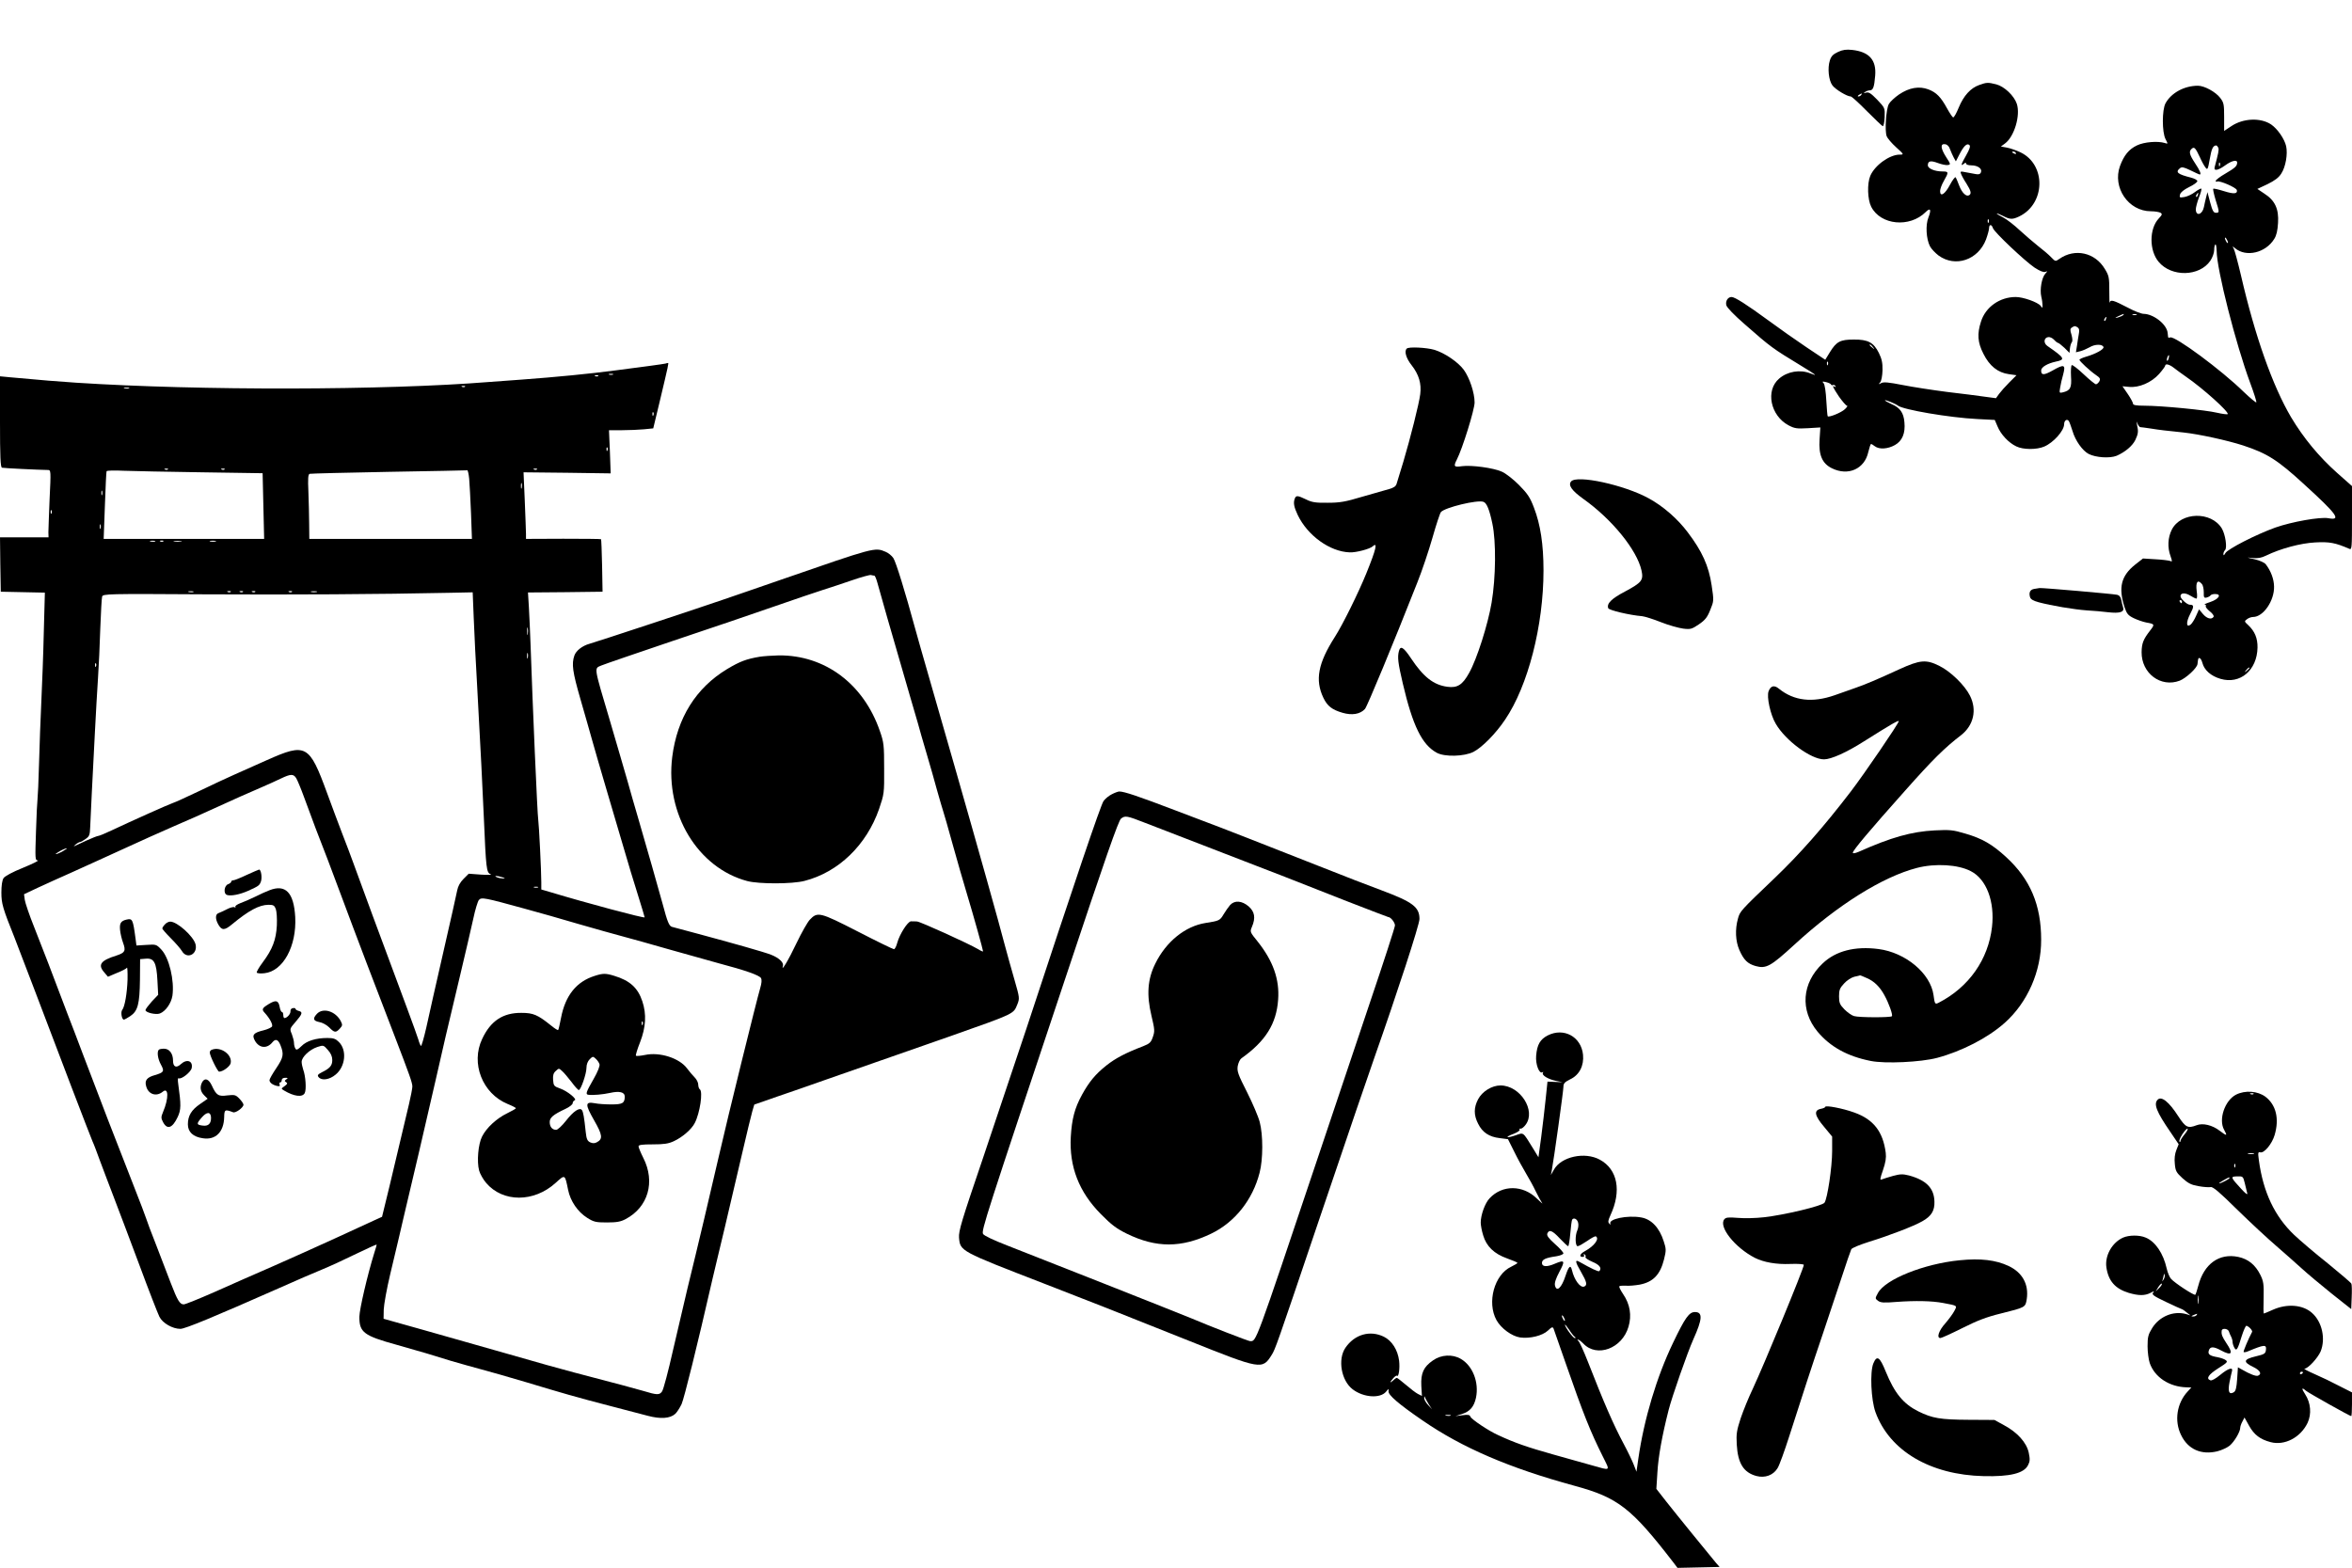 <?xml version="1.0" standalone="no"?>
<!DOCTYPE svg PUBLIC "-//W3C//DTD SVG 20010904//EN"
 "http://www.w3.org/TR/2001/REC-SVG-20010904/DTD/svg10.dtd">
<svg version="1.0" xmlns="http://www.w3.org/2000/svg"
 width="1536pt" height="1024pt" viewBox="0 0 1536 1024"
 preserveAspectRatio="xMidYMid meet">

<g transform="translate(0,1024) scale(0.1,-0.1)"
fill="#000000" stroke="none">
<path d="M12004 9901 c-32 -15 -45 -27 -54 -56 -16 -49 -8 -130 17 -163 19
-26 95 -72 119 -72 7 0 54 -43 105 -95 52 -52 98 -96 104 -99 6 -2 11 22 13
58 2 61 2 61 -48 114 -41 42 -55 52 -73 47 -17 -5 -19 -4 -7 4 8 6 22 11 31
11 21 0 29 20 35 95 9 103 -39 157 -151 169 -37 4 -61 1 -91 -13z m151 -281
c-3 -5 -12 -10 -18 -10 -7 0 -6 4 3 10 19 12 23 12 15 0z"/>
<path d="M12926 9685 c-57 -20 -102 -70 -134 -147 -15 -37 -31 -66 -37 -65 -5
2 -23 29 -40 60 -40 73 -69 103 -121 123 -61 23 -125 12 -192 -33 -29 -20 -59
-48 -67 -63 -18 -34 -27 -173 -14 -209 5 -14 33 -47 62 -73 52 -47 52 -48 23
-48 -66 0 -163 -70 -192 -139 -21 -50 -18 -154 6 -201 61 -121 252 -139 356
-35 31 31 38 16 18 -35 -20 -49 -15 -140 10 -189 9 -17 35 -44 56 -60 110 -80
259 -29 310 105 11 30 20 64 20 74 0 26 17 26 25 0 8 -26 207 -214 272 -258
34 -22 58 -32 70 -28 16 6 16 6 0 -12 -23 -25 -37 -104 -26 -150 5 -20 8 -46
8 -57 0 -18 -1 -19 -12 -3 -19 24 -114 58 -163 58 -104 0 -197 -65 -227 -161
-26 -80 -22 -136 16 -210 40 -80 94 -123 166 -133 l50 -7 -47 -47 c-26 -26
-56 -60 -67 -75 l-20 -28 -75 10 c-41 6 -151 20 -245 31 -93 12 -224 32 -289
45 -92 18 -124 21 -140 13 -19 -10 -20 -10 -7 5 8 10 14 43 15 79 1 49 -5 74
-24 113 -34 68 -71 88 -164 87 -88 0 -113 -13 -156 -83 l-30 -49 -123 82 c-67
45 -178 123 -247 174 -142 104 -220 154 -242 154 -24 0 -41 -27 -34 -54 4 -15
52 -65 119 -123 173 -152 182 -158 366 -270 105 -64 115 -72 64 -52 -67 27
-150 13 -204 -34 -91 -77 -57 -242 61 -305 40 -21 54 -23 126 -19 l82 5 -5
-78 c-7 -102 17 -158 81 -189 106 -52 213 -4 237 106 7 29 15 53 18 53 3 0 15
-7 25 -15 29 -22 85 -18 131 8 48 27 69 77 62 149 -5 62 -29 95 -83 118 -24
11 -44 22 -44 25 0 6 69 -22 84 -34 32 -27 338 -79 517 -88 l116 -6 18 -42
c21 -52 72 -107 123 -131 45 -22 133 -22 182 -1 61 26 130 104 130 146 0 25
20 38 31 20 5 -8 15 -37 24 -65 18 -62 65 -128 105 -149 47 -24 138 -30 183
-12 55 24 103 64 122 103 19 40 21 57 11 99 -5 25 -5 27 3 8 6 -13 14 -23 18
-23 4 0 35 -4 68 -9 61 -10 100 -14 215 -26 101 -11 285 -51 390 -85 157 -52
224 -94 399 -255 215 -196 243 -236 157 -220 -53 10 -239 -23 -347 -61 -125
-45 -311 -140 -326 -167 -9 -16 -12 -17 -13 -6 0 8 5 20 11 26 15 15 2 102
-21 141 -69 114 -268 109 -327 -8 -26 -52 -29 -116 -8 -173 12 -35 12 -38 -3
-31 -10 3 -53 9 -97 11 l-80 5 -51 -40 c-92 -73 -111 -150 -69 -279 14 -42 23
-53 60 -71 23 -11 60 -24 81 -28 56 -10 57 -12 26 -52 -45 -58 -55 -83 -56
-142 -1 -138 125 -233 249 -186 42 17 114 83 116 109 1 6 2 18 3 24 3 27 20
16 29 -17 12 -47 56 -86 118 -104 128 -38 239 55 242 204 1 61 -18 107 -61
147 -26 24 -26 25 -7 39 10 8 28 14 39 14 67 0 140 107 137 200 -1 47 -20 100
-54 144 -8 11 -39 25 -73 33 -55 12 -55 13 -13 8 34 -3 58 1 88 16 95 46 225
81 321 86 93 5 131 -2 223 -42 16 -7 17 7 17 202 l0 208 -96 85 c-120 107
-220 228 -302 365 -120 204 -235 527 -327 926 -20 85 -41 163 -47 174 -10 19
-10 19 8 4 72 -61 200 -31 256 60 15 23 22 55 25 105 6 91 -20 147 -89 191
l-46 31 66 31 c47 23 74 43 90 69 29 44 43 128 32 179 -11 48 -56 113 -98 142
-69 46 -183 41 -260 -11 l-47 -31 0 91 c0 82 -2 94 -26 125 -30 39 -103 79
-145 79 -90 0 -175 -47 -212 -115 -23 -43 -23 -188 0 -233 17 -33 17 -33 -5
-26 -45 14 -135 7 -182 -16 -52 -25 -84 -64 -110 -134 -51 -140 54 -296 202
-296 26 0 55 -5 63 -10 12 -8 10 -14 -12 -37 -63 -67 -63 -209 -1 -283 84
-101 267 -97 338 7 14 21 25 52 25 70 0 17 3 34 8 36 4 3 7 -16 8 -41 1 -124
125 -609 219 -863 25 -67 43 -124 40 -127 -3 -3 -40 28 -83 69 -145 142 -448
366 -479 355 -7 -3 -13 -2 -14 2 0 4 -2 16 -3 28 -6 56 -92 123 -157 124 -14
0 -59 17 -100 39 -98 51 -116 56 -121 35 -2 -10 -3 25 -3 77 0 86 -2 98 -29
142 -64 108 -196 137 -297 66 -26 -18 -26 -18 -54 11 -16 17 -54 49 -84 72
-30 24 -85 71 -121 104 -36 34 -84 71 -107 83 -24 12 -43 24 -43 26 0 3 18 -4
40 -15 47 -24 62 -25 106 -4 172 82 178 338 9 419 -27 13 -68 27 -89 31 l-39
7 27 20 c60 44 102 183 77 259 -18 53 -81 113 -134 127 -56 14 -63 13 -111 -4z
m-191 -420 c6 -16 17 -41 24 -54 l14 -25 23 45 c28 55 50 77 66 61 7 -7 1 -26
-21 -65 -34 -60 -39 -76 -16 -57 10 9 15 9 15 1 0 -6 15 -11 33 -11 42 0 73
-21 64 -45 -5 -13 -15 -16 -35 -12 -15 3 -44 8 -65 12 -34 7 -37 6 -30 -11 4
-11 19 -39 35 -63 30 -48 34 -66 18 -76 -19 -12 -47 15 -65 62 -10 26 -20 51
-24 55 -3 4 -20 -18 -37 -50 -32 -61 -64 -81 -64 -40 0 13 11 43 25 67 32 56
32 61 -9 61 -51 0 -96 19 -96 40 0 29 18 33 66 15 24 -9 53 -15 64 -13 20 3
20 5 -10 51 -37 58 -40 90 -7 85 14 -2 26 -14 32 -33z m1752 10 c5 -14 1 -33
-24 -127 -7 -27 22 -22 69 12 43 31 78 39 78 18 0 -23 -14 -35 -77 -72 -35
-20 -63 -42 -63 -47 0 -6 4 -8 9 -5 14 9 126 -39 129 -56 5 -25 -19 -27 -86
-6 -35 11 -66 18 -68 15 -3 -3 4 -35 15 -72 26 -82 26 -85 2 -85 -15 0 -23 14
-37 67 l-18 68 -9 -35 c-5 -19 -11 -47 -14 -62 -10 -51 -53 -63 -53 -15 0 12
9 46 20 76 12 29 19 56 16 59 -3 2 -21 -7 -41 -22 -19 -15 -51 -30 -70 -33
-31 -5 -33 -4 -28 17 4 14 25 31 59 48 30 14 54 32 54 39 0 7 -19 17 -42 23
-87 22 -103 35 -72 61 13 10 24 8 70 -14 30 -15 57 -27 59 -27 13 0 2 26 -30
74 -38 58 -42 77 -21 95 16 14 24 5 54 -59 11 -25 27 -54 35 -64 13 -18 16
-14 28 55 12 68 21 88 42 89 4 0 10 -7 14 -15z m-1322 -35 c3 -6 -1 -7 -9 -4
-18 7 -21 14 -7 14 6 0 13 -4 16 -10z m1332 -82 c-3 -8 -6 -5 -6 6 -1 11 2 17
5 13 3 -3 4 -12 1 -19z m-144 -193 c-3 -9 -8 -14 -10 -11 -3 3 -2 9 2 15 9 16
15 13 8 -4z m-1366 -177 c-3 -8 -6 -5 -6 6 -1 11 2 17 5 13 3 -3 4 -12 1 -19z
m1563 -133 c0 -5 -5 -3 -10 5 -5 8 -10 20 -10 25 0 6 5 3 10 -5 5 -8 10 -19
10 -25z m-685 -474 c-6 -5 -21 -11 -35 -15 -21 -5 -20 -3 5 9 35 17 42 18 30
6z m88 2 c-7 -2 -19 -2 -25 0 -7 3 -2 5 12 5 14 0 19 -2 13 -5z m-200 -28 c-3
-9 -8 -14 -10 -11 -3 3 -2 9 2 15 9 16 15 13 8 -4z m-184 -54 c9 -6 12 -19 7
-42 -3 -19 -9 -53 -12 -77 l-7 -43 29 7 c16 4 43 16 61 26 34 21 84 21 90 1 5
-14 -51 -45 -114 -63 -24 -7 -43 -16 -43 -20 0 -9 69 -73 107 -99 28 -19 31
-25 23 -42 -6 -10 -16 -19 -22 -19 -6 0 -42 29 -80 65 -38 36 -73 63 -78 60
-5 -3 -7 -36 -5 -74 5 -74 -4 -92 -54 -104 -22 -5 -23 -4 -17 31 3 20 12 60
20 87 17 64 6 68 -69 25 -57 -32 -75 -32 -75 0 0 22 41 46 96 58 64 13 59 23
-55 102 -27 18 -24 54 5 58 11 2 28 -6 39 -18 10 -11 22 -20 26 -20 4 0 22
-15 41 -32 l33 -33 3 30 c2 17 8 35 13 41 5 6 3 26 -3 48 -10 31 -9 39 3 47
17 11 21 11 38 0z m-1338 -128 c13 -16 12 -17 -3 -4 -10 7 -18 15 -18 17 0 8
8 3 21 -13z m1932 -73 c-3 -12 -8 -19 -11 -16 -5 6 5 36 12 36 2 0 2 -9 -1
-20z m-2226 -42 c-3 -8 -6 -5 -6 6 -1 11 2 17 5 13 3 -3 4 -12 1 -19z m2260
-21 c15 -12 51 -38 78 -57 111 -76 285 -233 273 -245 -3 -3 -34 1 -69 9 -74
18 -365 46 -475 46 -53 0 -74 4 -74 13 0 7 -15 35 -34 63 l-35 51 42 -4 c65
-7 147 28 197 84 22 25 40 50 40 54 0 16 28 9 57 -14z m-2239 -109 c2 -4 8 -6
12 -3 5 3 12 0 16 -6 4 -8 3 -9 -4 -5 -20 12 -13 -3 28 -65 23 -32 46 -59 52
-59 6 0 0 -10 -14 -23 -23 -22 -104 -55 -112 -46 -2 2 -6 48 -9 101 -3 59 -10
104 -17 114 -12 13 -10 14 16 8 16 -4 31 -11 32 -16z m2422 -1303 c7 -8 12
-32 12 -54 -1 -34 2 -38 19 -34 11 3 22 9 25 14 3 5 16 9 30 9 45 0 25 -33
-31 -52 -28 -9 -44 -17 -37 -17 7 -1 11 -5 7 -10 -3 -5 9 -20 26 -34 18 -14
29 -29 25 -36 -13 -20 -44 -12 -70 19 l-25 30 -19 -42 c-10 -24 -26 -49 -35
-57 -30 -24 -32 14 -4 68 26 49 26 61 -2 61 -18 0 -61 39 -61 56 0 22 30 24
63 4 17 -11 36 -20 41 -20 5 0 6 22 2 48 -8 61 6 80 34 47z m-130 -115 c0 -5
-2 -10 -4 -10 -3 0 -8 5 -11 10 -3 6 -1 10 4 10 6 0 11 -4 11 -10z m440 -434
c0 -2 -8 -10 -17 -17 -16 -13 -17 -12 -4 4 13 16 21 21 21 13z"/>
<path d="M9187 7963 c-18 -17 -4 -64 32 -109 47 -60 65 -120 56 -189 -8 -64
-64 -285 -110 -440 -20 -66 -40 -131 -44 -144 -5 -18 -19 -27 -51 -36 -25 -7
-103 -29 -175 -50 -110 -33 -145 -39 -225 -39 -79 -1 -103 3 -141 22 -54 26
-65 27 -73 6 -11 -28 -6 -55 19 -108 64 -134 210 -240 340 -244 40 -2 131 22
149 39 35 32 23 -18 -41 -176 -51 -126 -155 -337 -206 -416 -109 -171 -130
-280 -75 -396 26 -55 57 -79 126 -99 62 -18 115 -9 146 25 15 17 185 427 342
826 31 77 75 209 99 293 24 85 49 160 55 167 25 30 239 82 278 67 21 -7 39
-51 58 -142 25 -117 23 -351 -5 -517 -24 -142 -96 -369 -147 -459 -43 -78 -77
-99 -142 -90 -90 12 -156 64 -236 184 -50 75 -70 87 -80 50 -11 -41 -6 -79 25
-212 65 -278 126 -401 222 -453 51 -28 179 -25 240 6 56 29 146 120 206 210
150 221 251 614 251 975 0 170 -20 300 -62 409 -26 69 -42 92 -99 150 -37 37
-87 76 -111 86 -55 25 -198 44 -260 36 -53 -8 -57 -2 -34 43 37 72 116 327
116 373 0 63 -33 162 -71 214 -37 50 -125 110 -192 130 -51 15 -168 21 -180 8z"/>
<path d="M4345 7865 c-5 -1 -48 -8 -95 -14 -47 -6 -152 -20 -235 -31 -161 -21
-381 -43 -615 -60 -80 -6 -172 -13 -205 -15 -682 -55 -1893 -57 -2695 -5 -138
9 -204 15 -438 36 l-62 6 0 -297 c0 -228 3 -297 13 -300 10 -3 235 -14 301
-15 18 0 19 -7 10 -187 -4 -104 -8 -203 -8 -220 l1 -33 -159 0 -158 0 2 -177
3 -178 144 -3 144 -3 -7 -257 c-3 -141 -11 -345 -16 -452 -5 -107 -12 -289
-15 -405 -3 -115 -8 -221 -10 -235 -2 -14 -7 -109 -10 -212 -6 -178 -6 -188
12 -188 10 -1 -33 -22 -96 -48 -70 -28 -119 -55 -128 -68 -9 -15 -14 -48 -14
-94 0 -72 9 -103 86 -295 13 -33 73 -190 134 -350 155 -411 360 -945 375 -980
8 -16 30 -75 50 -130 21 -55 61 -163 91 -240 30 -77 104 -275 166 -440 61
-165 120 -316 130 -336 21 -42 86 -79 137 -79 31 0 221 79 642 265 107 48 235
103 284 123 49 20 149 66 222 102 74 36 134 63 134 60 0 -3 -7 -27 -16 -55
-45 -145 -96 -366 -97 -415 -1 -103 29 -125 243 -184 74 -21 162 -46 195 -56
33 -10 105 -32 160 -49 55 -16 143 -41 196 -55 53 -14 186 -52 297 -85 232
-70 324 -97 552 -156 91 -24 199 -52 241 -63 83 -22 145 -18 179 13 10 9 29
38 41 63 17 38 101 376 203 822 9 36 44 187 80 335 35 149 87 369 115 491 28
121 57 241 64 265 l13 44 149 52 c83 28 229 79 325 113 96 34 283 99 415 145
132 46 310 108 395 138 422 149 408 143 434 207 15 38 15 43 -18 157 -19 65
-48 170 -65 233 -36 139 -172 624 -327 1165 -63 219 -139 483 -168 585 -59
206 -58 201 -91 320 -62 228 -124 430 -141 455 -10 15 -33 34 -51 41 -70 30
-72 29 -678 -181 -137 -47 -308 -107 -380 -131 -141 -49 -834 -278 -875 -289
-47 -13 -88 -45 -99 -77 -19 -55 -12 -106 40 -286 28 -98 64 -222 79 -277 15
-55 56 -194 90 -310 34 -115 84 -286 112 -380 27 -93 69 -233 94 -311 24 -77
44 -143 44 -146 0 -8 -382 94 -610 163 l-65 19 0 48 c0 71 -15 373 -20 407 -6
34 -37 759 -50 1140 -3 83 -8 194 -11 247 l-6 98 243 2 244 3 -3 170 c-2 93
-5 171 -7 173 -2 2 -113 3 -247 3 l-243 -1 0 32 c0 18 -4 116 -8 218 l-8 185
285 -3 284 -4 -5 141 -6 141 85 0 c47 0 112 3 144 6 l60 6 39 162 c62 260 63
266 57 265 -4 0 -11 -2 -17 -4z m-342 -72 c-7 -2 -19 -2 -25 0 -7 3 -2 5 12 5
14 0 19 -2 13 -5z m-96 -9 c-3 -3 -12 -4 -19 -1 -8 3 -5 6 6 6 11 1 17 -2 13
-5z m-870 -70 c-3 -3 -12 -4 -19 -1 -8 3 -5 6 6 6 11 1 17 -2 13 -5z m-2194
-11 c-7 -2 -21 -2 -30 0 -10 3 -4 5 12 5 17 0 24 -2 18 -5z m3424 -175 c-3 -8
-6 -5 -6 6 -1 11 2 17 5 13 3 -3 4 -12 1 -19z m-300 -230 c-3 -8 -6 -5 -6 6
-1 11 2 17 5 13 3 -3 4 -12 1 -19z m-2870 -124 c-3 -3 -12 -4 -19 -1 -8 3 -5
6 6 6 11 1 17 -2 13 -5z m370 0 c-3 -3 -12 -4 -19 -1 -8 3 -5 6 6 6 11 1 17
-2 13 -5z m2040 0 c-3 -3 -12 -4 -19 -1 -8 3 -5 6 6 6 11 1 17 -2 13 -5z
m-2192 -19 l400 -6 5 -215 5 -214 -524 0 -524 0 8 217 c4 120 9 221 11 225 3
5 53 6 112 3 59 -2 287 -7 507 -10z m1749 -42 c3 -32 8 -133 12 -225 l6 -168
-531 0 -531 0 -1 98 c0 53 -3 148 -5 210 -4 86 -2 113 8 117 7 2 240 8 518 13
278 5 508 9 512 10 3 1 9 -24 12 -55z m343 -60 c-3 -10 -5 -4 -5 12 0 17 2 24
5 18 2 -7 2 -21 0 -30z m-2740 -45 c-3 -7 -5 -2 -5 12 0 14 2 19 5 13 2 -7 2
-19 0 -25z m-330 -120 c-3 -8 -6 -5 -6 6 -1 11 2 17 5 13 3 -3 4 -12 1 -19z
m320 -100 c-3 -7 -5 -2 -5 12 0 14 2 19 5 13 2 -7 2 -19 0 -25z m356 -85 c-7
-2 -21 -2 -30 0 -10 3 -4 5 12 5 17 0 24 -2 18 -5z m54 1 c-3 -3 -12 -4 -19
-1 -8 3 -5 6 6 6 11 1 17 -2 13 -5z m116 -1 c-13 -2 -33 -2 -45 0 -13 2 -3 4
22 4 25 0 35 -2 23 -4z m225 0 c-10 -2 -26 -2 -35 0 -10 3 -2 5 17 5 19 0 27
-2 18 -5z m4302 -223 c4 0 13 -21 20 -47 17 -64 86 -304 215 -748 37 -126 70
-239 72 -250 3 -11 20 -69 38 -130 18 -60 47 -162 64 -225 18 -63 36 -126 41
-140 5 -14 32 -108 60 -210 28 -102 71 -250 95 -330 43 -142 105 -365 105
-374 0 -3 -15 3 -32 14 -65 38 -376 179 -399 181 -13 1 -31 1 -40 1 -22 -2
-74 -85 -89 -139 -6 -24 -16 -43 -22 -43 -6 0 -113 52 -237 116 -248 127 -262
130 -313 76 -14 -15 -53 -83 -86 -152 -53 -112 -103 -195 -89 -149 7 22 -27
53 -78 73 -46 18 -252 76 -475 136 -85 23 -162 43 -172 46 -18 5 -30 34 -59
144 -24 88 -114 405 -164 575 -20 66 -49 170 -66 230 -17 61 -69 236 -114 391
-109 368 -106 346 -58 367 21 9 232 81 468 161 237 79 536 181 665 226 129 45
271 93 315 107 44 14 130 42 190 63 61 21 116 36 123 34 8 -2 17 -4 22 -4z
m-4447 -107 c-7 -2 -21 -2 -30 0 -10 3 -4 5 12 5 17 0 24 -2 18 -5z m244 1
c-3 -3 -12 -4 -19 -1 -8 3 -5 6 6 6 11 1 17 -2 13 -5z m80 0 c-3 -3 -12 -4
-19 -1 -8 3 -5 6 6 6 11 1 17 -2 13 -5z m80 0 c-3 -3 -12 -4 -19 -1 -8 3 -5 6
6 6 11 1 17 -2 13 -5z m240 0 c-3 -3 -12 -4 -19 -1 -8 3 -5 6 6 6 11 1 17 -2
13 -5z m161 -1 c-10 -2 -26 -2 -35 0 -10 3 -2 5 17 5 19 0 27 -2 18 -5z m1026
-175 c4 -95 13 -292 22 -438 25 -467 34 -630 44 -865 14 -329 17 -354 43 -365
14 -5 -10 -6 -60 -3 l-82 6 -34 -34 c-22 -22 -36 -48 -41 -74 -4 -22 -45 -204
-91 -405 -46 -201 -96 -422 -111 -492 -16 -70 -32 -124 -35 -120 -4 4 -12 23
-17 42 -6 19 -38 109 -72 200 -161 431 -324 873 -355 960 -13 36 -44 119 -70
185 -25 66 -70 185 -99 265 -116 317 -137 329 -393 215 -70 -31 -166 -74 -213
-95 -47 -21 -151 -69 -231 -108 -80 -38 -156 -73 -170 -77 -25 -8 -273 -119
-400 -179 -42 -20 -81 -36 -87 -36 -6 0 -41 -14 -79 -31 -37 -17 -72 -34 -78
-36 -5 -2 -1 3 9 11 11 9 24 16 29 16 5 0 21 9 36 20 25 17 28 26 30 77 1 32
6 137 11 233 5 96 14 272 20 390 6 118 15 276 20 350 5 74 12 221 15 325 4
105 9 198 12 208 5 18 31 19 666 15 582 -3 1133 0 1608 10 l146 3 7 -173z
m353 -100 c-2 -13 -4 -5 -4 17 -1 22 1 32 4 23 2 -10 2 -28 0 -40z m0 -155
c-3 -10 -5 -4 -5 12 0 17 2 24 5 18 2 -7 2 -21 0 -30z m-2820 -55 c-3 -8 -6
-5 -6 6 -1 11 2 17 5 13 3 -3 4 -12 1 -19z m1307 -730 c8 -13 31 -68 51 -123
20 -55 54 -147 76 -205 63 -161 92 -238 173 -455 77 -208 239 -634 346 -910
94 -245 113 -297 113 -322 0 -12 -10 -64 -22 -115 -56 -236 -82 -347 -127
-535 l-49 -201 -55 -25 c-30 -14 -143 -66 -250 -115 -107 -49 -289 -131 -405
-182 -115 -50 -290 -127 -388 -171 -98 -43 -187 -79 -197 -79 -26 0 -41 26
-85 140 -20 52 -62 163 -94 245 -33 83 -62 161 -66 175 -4 14 -41 111 -82 215
-139 354 -198 508 -330 855 -30 80 -76 201 -103 270 -96 255 -163 429 -217
565 -31 77 -58 157 -61 177 l-5 37 89 42 c49 23 147 67 219 99 72 32 220 100
330 150 110 51 265 120 345 155 80 34 195 85 255 113 155 71 208 94 305 136
47 20 108 48 135 61 63 30 81 31 99 3z m-1524 -478 c-19 -11 -39 -19 -45 -19
-5 0 6 8 25 19 19 11 40 19 45 19 6 0 -6 -8 -25 -19z m2870 -170 c20 -6 21 -8
5 -8 -11 0 -29 3 -40 8 -25 11 1 11 35 0z m233 -67 c-7 -2 -19 -2 -25 0 -7 3
-2 5 12 5 14 0 19 -2 13 -5z m-88 -138 c88 -24 248 -69 355 -101 107 -31 236
-67 285 -80 50 -13 185 -51 300 -84 116 -33 262 -74 325 -91 178 -47 269 -79
280 -98 6 -12 4 -33 -5 -64 -24 -81 -213 -847 -269 -1093 -57 -248 -138 -591
-206 -868 -21 -89 -64 -271 -95 -406 -30 -134 -62 -255 -71 -268 -17 -25 -32
-25 -124 3 -43 13 -167 46 -450 120 -69 18 -260 71 -425 119 -165 47 -417 119
-560 159 l-260 73 1 60 c1 32 20 138 43 234 23 96 48 204 57 240 8 36 21 92
29 125 33 135 170 723 210 900 49 219 73 319 160 685 35 146 73 312 86 370 12
58 29 112 36 121 17 20 36 16 298 -56z"/>
<path d="M4960 5950 c-87 -15 -127 -30 -211 -80 -204 -123 -327 -320 -359
-575 -46 -372 167 -724 490 -810 76 -20 293 -20 374 1 222 57 405 234 487 470
33 98 34 101 33 264 0 153 -2 171 -28 245 -106 308 -359 497 -661 494 -44 -1
-100 -5 -125 -9z"/>
<path d="M1611 4525 c-40 -19 -80 -35 -87 -35 -8 0 -14 -4 -14 -9 0 -5 -9 -12
-19 -16 -27 -8 -34 -63 -8 -71 26 -8 83 3 137 27 71 32 74 35 84 61 9 26 1 78
-12 78 -4 -1 -40 -16 -81 -35z"/>
<path d="M1760 4425 c-19 -7 -62 -26 -95 -43 -33 -16 -77 -35 -97 -42 -20 -8
-34 -18 -31 -23 3 -6 1 -7 -5 -3 -7 4 -29 -2 -50 -13 -20 -10 -45 -22 -54 -25
-23 -7 -23 -40 -1 -77 22 -37 40 -37 89 4 109 90 176 126 237 127 32 0 39 -4
48 -27 6 -16 9 -64 7 -108 -5 -93 -28 -155 -93 -242 -24 -32 -41 -62 -38 -66
3 -5 26 -7 50 -4 122 13 211 177 201 367 -9 160 -63 216 -168 175z"/>
<path d="M825 4233 c-36 -9 -45 -24 -41 -67 2 -22 11 -61 20 -85 19 -52 12
-64 -42 -82 -106 -33 -126 -61 -79 -113 l22 -26 59 25 c33 13 62 28 65 34 3 5
5 -30 4 -77 -3 -90 -18 -178 -35 -199 -11 -14 -3 -63 11 -63 4 0 23 10 42 23
49 33 61 78 63 237 l1 135 37 3 c54 5 70 -25 76 -142 l5 -94 -42 -44 c-22 -25
-41 -50 -41 -56 0 -16 68 -32 94 -22 37 14 74 66 82 116 14 98 -21 247 -72
301 -33 35 -35 35 -98 31 l-65 -4 -6 46 c-17 127 -20 132 -60 123z"/>
<path d="M1077 4202 c-10 -10 -17 -22 -17 -27 0 -4 25 -33 56 -64 31 -31 63
-68 72 -83 33 -57 105 -21 89 44 -14 53 -120 148 -165 148 -11 0 -26 -8 -35
-18z"/>
<path d="M1754 3681 c-43 -26 -46 -35 -25 -57 32 -35 53 -74 48 -88 -3 -7 -28
-19 -56 -26 -66 -16 -78 -30 -55 -70 29 -48 79 -51 114 -7 20 24 37 17 52 -21
23 -58 19 -79 -27 -148 -25 -37 -45 -72 -45 -79 0 -16 19 -31 48 -38 18 -4 22
-2 18 9 -3 8 -1 14 4 14 6 0 10 7 10 15 0 9 9 15 23 15 18 0 19 -2 7 -10 -12
-8 -13 -12 -1 -19 10 -7 8 -12 -10 -25 -24 -17 -24 -17 -4 -29 65 -39 120 -46
135 -17 12 23 6 112 -10 154 -5 15 -10 38 -10 50 0 31 51 80 102 97 40 13 41
13 69 -19 20 -22 29 -43 29 -66 0 -36 -15 -54 -68 -80 -27 -14 -31 -20 -21
-32 20 -24 71 -17 111 17 64 52 75 160 21 213 -21 21 -35 26 -75 26 -75 0
-136 -19 -169 -53 -25 -24 -33 -28 -40 -16 -5 8 -9 24 -9 37 0 12 -7 38 -14
57 -15 35 -14 36 25 81 44 51 48 64 19 71 -11 3 -20 9 -20 13 0 5 -8 7 -17 5
-11 -1 -17 -10 -16 -21 1 -17 -22 -43 -39 -44 -5 0 -8 9 -8 20 0 11 -4 20 -9
20 -5 0 -12 16 -15 35 -8 41 -25 45 -72 16z"/>
<path d="M2070 3618 c-29 -31 -25 -46 15 -54 20 -3 49 -19 65 -35 34 -35 43
-36 69 -8 18 20 19 24 6 50 -34 64 -115 89 -155 47z"/>
<path d="M1037 3383 c-13 -13 -7 -59 14 -97 24 -44 20 -51 -41 -69 -50 -14
-66 -34 -56 -70 13 -55 66 -73 109 -38 38 32 40 -43 2 -132 -14 -34 -14 -40 0
-67 27 -51 61 -39 95 33 23 48 23 80 4 216 -4 27 -3 41 3 38 16 -10 80 40 85
67 9 47 -32 61 -71 25 -30 -28 -51 -18 -51 23 0 46 -24 78 -59 78 -15 0 -31
-3 -34 -7z"/>
<path d="M1383 3383 c-7 -2 -13 -10 -13 -18 0 -21 51 -125 61 -125 25 0 69 33
75 54 14 56 -65 113 -123 89z"/>
<path d="M1320 3171 c-16 -31 -12 -60 13 -85 l23 -23 -49 -34 c-57 -39 -80
-77 -80 -133 0 -50 34 -82 98 -91 83 -13 137 41 139 138 1 50 5 52 58 32 17
-7 68 31 68 49 0 7 -12 25 -27 40 -24 25 -31 26 -78 21 -59 -8 -72 0 -102 65
-20 43 -46 52 -63 21z m58 -228 c2 -42 -17 -61 -56 -55 -39 5 -40 12 -6 51 33
39 59 41 62 4z"/>
<path d="M3885 3866 c-120 -37 -193 -128 -221 -274 -8 -41 -16 -78 -19 -80 -2
-3 -24 11 -47 30 -87 70 -116 82 -193 82 -120 1 -201 -52 -256 -170 -76 -159
1 -357 166 -425 30 -12 55 -25 54 -28 0 -3 -26 -18 -57 -33 -68 -33 -135 -94
-164 -152 -25 -49 -35 -163 -19 -222 6 -22 27 -59 46 -81 109 -128 312 -128
453 0 63 57 61 58 82 -45 15 -74 63 -144 125 -183 43 -27 57 -30 129 -30 64 0
90 5 122 22 147 78 195 243 115 400 -17 34 -31 68 -31 75 0 10 24 13 92 13 73
0 103 4 139 21 56 26 115 77 136 118 34 65 55 207 33 221 -5 3 -10 17 -10 30
0 13 -10 34 -23 47 -13 13 -35 39 -50 59 -49 67 -178 109 -275 88 -30 -6 -56
-8 -59 -5 -3 3 9 43 27 88 38 98 43 183 15 267 -29 88 -81 136 -184 167 -55
17 -73 17 -126 0z m312 -318 c-3 -8 -6 -5 -6 6 -1 11 2 17 5 13 3 -3 4 -12 1
-19z m-282 -259 c4 -11 -11 -49 -39 -98 -49 -85 -54 -100 -33 -102 28 -4 95 2
140 12 62 14 97 6 97 -24 0 -43 -15 -51 -87 -51 -37 0 -87 3 -110 8 -62 11
-63 -7 -3 -112 55 -96 58 -122 18 -143 -14 -8 -27 -8 -43 -1 -19 9 -25 21 -30
69 -10 96 -16 128 -24 141 -14 22 -56 -6 -105 -69 -26 -33 -54 -59 -64 -59
-26 0 -42 20 -42 51 0 29 22 48 103 86 26 12 47 29 47 37 0 8 6 16 13 19 19 6
-47 60 -95 77 -40 14 -43 18 -46 56 -2 30 2 45 18 59 19 18 21 18 41 -1 12
-10 39 -43 61 -71 21 -29 43 -53 48 -53 13 0 50 106 50 145 0 22 8 43 21 56
20 20 22 20 40 3 10 -9 21 -25 24 -35z"/>
<path d="M10260 7095 c-20 -24 4 -59 79 -113 188 -133 351 -334 381 -468 14
-64 2 -79 -108 -138 -88 -46 -121 -79 -109 -109 5 -13 138 -45 222 -52 17 -2
72 -19 122 -39 50 -20 116 -38 145 -42 49 -6 57 -3 103 28 41 28 55 46 74 94
24 59 24 60 9 161 -19 127 -62 222 -156 346 -66 88 -161 171 -255 222 -160 88
-470 155 -507 110z"/>
<path d="M13283 6393 c-25 -5 -34 -23 -26 -52 4 -15 20 -25 57 -35 82 -22 230
-47 314 -53 42 -2 105 -8 138 -12 79 -9 109 1 99 32 -4 12 -9 34 -12 50 -3 17
-13 29 -27 32 -29 6 -487 46 -506 44 -8 -1 -25 -4 -37 -6z"/>
<path d="M12405 5869 c-143 -66 -228 -102 -290 -123 -27 -10 -87 -31 -133 -47
-146 -51 -266 -37 -364 42 -31 26 -54 20 -68 -16 -14 -36 12 -155 47 -213 64
-110 230 -232 315 -232 46 0 147 45 260 117 181 114 228 141 228 132 0 -14
-223 -341 -313 -459 -181 -236 -334 -409 -497 -565 -223 -213 -227 -217 -240
-265 -20 -71 -16 -148 9 -205 29 -66 54 -90 106 -105 69 -19 98 -3 254 140
283 260 576 443 800 501 120 31 269 22 351 -21 103 -52 158 -199 139 -365 -24
-212 -151 -393 -347 -494 -25 -13 -27 -11 -35 50 -20 141 -182 277 -359 300
-154 20 -279 -12 -365 -94 -136 -128 -149 -306 -33 -446 83 -99 195 -161 347
-191 94 -19 327 -8 433 20 161 43 331 130 441 228 150 133 240 338 239 544 0
226 -71 395 -228 539 -91 84 -157 122 -267 154 -81 24 -100 26 -200 21 -152
-8 -284 -45 -497 -140 -24 -10 -38 -12 -38 -6 0 15 109 145 341 405 181 204
258 280 366 363 82 64 105 165 58 258 -34 68 -126 158 -199 194 -87 44 -127
40 -261 -21z m-213 -2018 c47 -20 84 -56 114 -111 29 -52 57 -130 49 -138 -9
-9 -213 -9 -247 1 -15 4 -43 24 -63 44 -30 31 -35 43 -35 85 0 41 5 54 33 84
18 20 47 39 67 44 19 4 36 8 37 9 1 1 21 -7 45 -18z"/>
<path d="M7261 5052 c-19 -9 -43 -29 -54 -44 -18 -24 -188 -526 -506 -1493
-66 -198 -192 -574 -280 -835 -142 -417 -161 -481 -158 -524 8 -89 4 -87 557
-301 292 -113 470 -183 945 -373 470 -188 479 -190 540 -92 24 39 30 55 295
840 239 706 329 969 375 1100 149 423 295 870 295 907 0 78 -43 111 -249 188
-66 24 -252 96 -413 160 -429 169 -588 231 -638 250 -25 10 -157 60 -295 112
-241 92 -333 123 -365 123 -8 0 -30 -8 -49 -18z m218 -187 c237 -91 783 -303
911 -352 80 -31 263 -103 407 -160 145 -56 266 -103 269 -103 16 0 44 -35 44
-55 0 -11 -74 -239 -164 -505 -90 -267 -240 -714 -334 -995 -423 -1260 -406
-1215 -449 -1215 -11 0 -273 102 -383 149 -47 20 -1055 419 -1203 476 -90 35
-151 64 -157 75 -12 22 16 108 534 1660 267 802 350 1039 367 1053 27 21 38
19 158 -28z"/>
<path d="M8033 4328 c-11 -13 -30 -40 -42 -60 -24 -41 -29 -43 -119 -57 -132
-21 -257 -122 -327 -265 -51 -102 -58 -204 -25 -342 21 -88 22 -100 9 -137
-12 -36 -21 -44 -64 -61 -115 -44 -181 -79 -239 -125 -73 -58 -113 -107 -160
-192 -48 -88 -66 -157 -73 -274 -11 -195 53 -361 197 -506 69 -70 101 -94 170
-128 191 -93 355 -93 550 1 154 74 271 221 316 398 23 87 23 246 1 330 -9 36
-47 124 -83 196 -59 116 -66 136 -61 170 4 22 15 45 24 51 158 112 229 226
240 383 10 133 -33 253 -133 379 -51 63 -52 64 -38 97 25 59 18 98 -21 133
-44 38 -92 42 -122 9z"/>
<path d="M10108 3477 c-50 -26 -70 -60 -76 -133 -5 -55 20 -120 40 -108 7 4 8
3 4 -4 -9 -15 33 -41 85 -52 l44 -9 -50 2 -49 2 -12 -115 c-6 -63 -20 -174
-29 -247 l-18 -132 -36 59 c-68 110 -59 103 -114 84 -62 -21 -72 -12 -12 10
25 10 43 22 39 27 -3 5 0 8 6 7 7 -2 22 10 33 25 70 92 -35 257 -164 257 -56
0 -119 -39 -146 -90 -29 -55 -29 -104 0 -160 28 -57 72 -86 141 -94 l54 -7 41
-82 c22 -45 57 -109 77 -142 20 -33 49 -86 64 -118 15 -31 34 -65 41 -75 7 -9
-8 4 -34 29 -91 90 -226 91 -309 2 -30 -31 -58 -109 -58 -159 0 -17 7 -54 16
-83 21 -72 72 -121 157 -151 37 -13 67 -26 67 -29 0 -3 -19 -14 -41 -25 -110
-51 -160 -233 -96 -349 30 -54 100 -105 154 -113 63 -9 146 11 182 45 25 24
31 26 37 12 3 -9 39 -110 79 -226 114 -328 160 -444 242 -608 49 -99 56 -94
-72 -58 -38 11 -152 43 -253 71 -167 47 -251 76 -358 126 -63 28 -174 103
-181 120 -5 13 -15 15 -52 10 l-46 -6 43 14 c52 17 78 47 91 106 21 100 -21
209 -99 254 -54 32 -129 28 -182 -10 -61 -42 -80 -83 -76 -166 l4 -66 -26 13
c-14 7 -49 34 -78 59 -30 25 -56 46 -60 46 -3 0 -14 -7 -24 -17 -23 -21 -23
-12 1 15 10 12 21 19 24 16 11 -12 20 48 14 98 -9 71 -47 131 -100 157 -91 44
-191 15 -251 -73 -51 -76 -27 -214 48 -271 71 -54 180 -61 218 -15 16 20 18
21 16 3 -4 -24 66 -84 222 -191 258 -178 567 -311 993 -427 284 -77 371 -145
647 -503 l25 -33 137 3 138 3 -23 26 c-45 54 -264 323 -326 402 l-64 82 7 110
c6 101 30 236 73 405 21 84 123 376 162 463 59 131 62 177 10 177 -38 0 -64
-36 -143 -201 -107 -223 -189 -496 -227 -758 l-12 -84 -17 44 c-9 24 -39 87
-67 139 -67 126 -128 266 -233 535 -28 71 -56 133 -63 137 -6 4 -7 8 -2 8 6 0
21 -12 35 -26 89 -94 254 -32 295 110 22 74 10 147 -35 213 -17 25 -28 48 -25
51 3 4 23 5 43 4 20 -2 61 2 90 7 88 17 134 65 159 165 15 60 14 69 -2 118
-28 89 -81 145 -148 156 -90 16 -217 -11 -200 -42 3 -6 0 -6 -7 1 -10 10 -9
20 7 55 74 159 47 300 -69 363 -98 54 -253 20 -300 -65 l-20 -35 6 30 c13 68
76 520 76 546 0 22 8 31 44 49 60 28 91 89 84 161 -12 117 -125 179 -230 126z
m198 -1223 c4 -14 1 -37 -5 -50 -16 -35 -14 -104 2 -104 8 0 35 16 62 34 27
19 52 33 57 30 25 -15 -10 -63 -71 -96 -33 -18 -41 -38 -15 -38 9 0 12 5 8 12
-4 7 -3 8 5 4 6 -4 9 -12 5 -17 -3 -5 17 -19 45 -31 47 -19 64 -42 45 -61 -6
-5 -54 18 -128 60 -32 19 -30 1 9 -65 38 -66 43 -87 20 -96 -25 -9 -64 43 -79
107 -9 38 -21 27 -42 -36 -26 -80 -58 -109 -69 -64 -4 16 5 45 29 90 39 73 35
80 -31 52 -51 -22 -83 -20 -83 5 0 23 23 34 93 44 26 4 47 13 47 19 0 7 -25
35 -56 62 -41 37 -54 54 -49 68 12 28 33 20 82 -33 26 -27 50 -50 54 -50 4 0
10 37 14 83 4 45 9 85 12 90 10 16 33 5 39 -19z m-86 -639 c0 -5 -5 -3 -10 5
-5 8 -10 20 -10 25 0 6 5 3 10 -5 5 -8 10 -19 10 -25z m64 -107 c8 -6 8 -8 0
-8 -11 0 -64 72 -64 87 0 4 12 -10 27 -32 14 -22 31 -43 37 -47z m-952 -443
l20 -30 -26 28 c-14 15 -26 36 -25 45 0 14 2 14 6 2 3 -8 15 -28 25 -45z m141
-72 c-7 -2 -21 -2 -30 0 -10 3 -4 5 12 5 17 0 24 -2 18 -5z"/>
<path d="M14603 3090 c-74 -38 -116 -163 -78 -230 23 -41 18 -42 -29 -6 -48
37 -110 52 -151 36 -57 -22 -72 -14 -119 58 -61 95 -110 134 -135 109 -28 -28
-8 -79 83 -211 l54 -80 -15 -38 c-10 -25 -14 -57 -10 -91 4 -46 10 -56 50 -93
38 -34 58 -44 106 -52 32 -6 67 -8 78 -6 14 4 59 -34 173 -147 85 -83 200
-190 255 -237 55 -48 129 -113 165 -146 36 -33 124 -107 195 -164 l130 -103 3
77 c2 43 1 83 -2 89 -2 6 -71 65 -152 131 -82 65 -182 150 -222 188 -127 121
-202 279 -230 486 -7 51 -6 57 9 53 25 -7 77 55 94 114 31 106 9 196 -60 249
-51 38 -132 44 -192 14z m114 4 c-3 -3 -12 -4 -19 -1 -8 3 -5 6 6 6 11 1 17
-2 13 -5z m-451 -264 c-14 -17 -26 -36 -26 -42 0 -6 -3 -9 -6 -6 -7 7 12 45
34 71 27 31 25 9 -2 -23z m452 -127 c-10 -2 -26 -2 -35 0 -10 3 -2 5 17 5 19
0 27 -2 18 -5z m-121 -85 c-3 -8 -6 -5 -6 6 -1 11 2 17 5 13 3 -3 4 -12 1 -19z
m63 -107 c6 -25 13 -55 16 -66 3 -12 -12 -1 -40 30 -70 76 -71 80 -26 81 38 1
39 0 50 -45z m-100 34 c0 -6 -56 -35 -67 -35 -4 1 8 9 27 20 39 22 40 22 40
15z"/>
<path d="M11920 3010 c0 -4 -13 -10 -30 -13 -46 -10 -40 -44 23 -118 l52 -63
0 -95 c0 -105 -31 -311 -50 -337 -15 -21 -261 -80 -395 -95 -52 -6 -129 -8
-171 -4 -62 5 -78 3 -88 -9 -40 -48 69 -185 199 -252 58 -29 140 -44 232 -40
49 2 88 -1 88 -6 0 -23 -260 -653 -334 -811 -26 -54 -61 -140 -78 -190 -26
-80 -30 -102 -26 -172 7 -123 44 -183 128 -206 57 -15 111 5 139 52 11 17 45
111 76 208 83 259 149 463 220 671 34 102 88 264 120 360 31 96 61 182 65 190
5 9 57 30 117 49 127 39 292 102 347 134 59 33 81 69 79 128 -2 88 -53 140
-166 171 -41 10 -56 10 -105 -3 -31 -9 -64 -19 -73 -23 -13 -6 -12 4 8 61 17
50 22 80 18 113 -18 139 -80 218 -205 263 -77 28 -190 49 -190 37z"/>
<path d="M13865 2156 c-72 -32 -120 -118 -109 -194 13 -90 58 -140 146 -167
65 -19 105 -19 142 0 24 13 27 13 17 1 -10 -12 4 -22 84 -60 53 -25 98 -46
101 -46 3 0 18 -9 32 -21 l27 -21 -30 9 c-82 22 -173 -16 -220 -92 -26 -42
-30 -58 -30 -119 0 -39 7 -88 14 -109 32 -93 128 -156 241 -159 l31 -1 -24
-26 c-71 -76 -89 -192 -43 -285 45 -93 131 -131 236 -106 28 7 65 24 81 37 31
26 69 91 69 116 0 8 6 27 14 41 l14 27 30 -54 c33 -59 72 -89 141 -107 91 -24
195 30 241 126 27 58 21 130 -16 187 -25 38 -23 48 5 23 16 -14 287 -166 296
-166 3 0 5 35 5 78 l0 77 -83 42 c-45 24 -118 59 -162 78 -44 19 -73 35 -65
35 23 0 86 69 105 112 34 83 10 194 -56 252 -60 54 -163 62 -255 21 -31 -14
-58 -25 -60 -25 -2 0 -3 46 -1 103 2 89 -1 108 -21 149 -33 66 -79 104 -145
118 -125 26 -224 -46 -261 -189 -7 -28 -16 -54 -19 -58 -7 -7 -133 75 -159
104 -9 10 -22 40 -28 67 -22 99 -74 176 -137 202 -41 18 -109 17 -148 0z m265
-273 c-11 -17 -11 -17 -6 0 3 10 6 24 7 30 0 9 2 9 5 0 3 -7 0 -20 -6 -30z
m-29 -56 l-23 -22 17 28 c10 15 20 25 23 22 3 -3 -5 -16 -17 -28z m256 -99
c-2 -13 -4 -3 -4 22 0 25 2 35 4 23 2 -13 2 -33 0 -45z m-12 -78 c-3 -5 -14
-10 -23 -9 -14 0 -13 2 3 9 27 11 27 11 20 0z m350 -86 c9 -9 14 -19 13 -23
-25 -47 -58 -126 -56 -132 2 -3 14 -2 28 4 108 45 122 46 118 10 -3 -25 -9
-29 -68 -43 -79 -19 -83 -36 -17 -68 46 -22 61 -47 33 -58 -13 -5 -53 10 -106
41 l-25 14 -5 -76 c-4 -57 -9 -79 -22 -87 -30 -18 -40 3 -28 65 6 30 13 62 16
72 9 30 -25 19 -77 -24 -29 -24 -55 -39 -64 -35 -30 11 -13 37 51 78 59 37 65
43 49 54 -9 7 -33 15 -54 19 -51 9 -64 19 -56 44 8 26 30 27 78 1 72 -39 84
-23 37 46 -28 43 -34 56 -31 82 2 19 41 14 47 -5 3 -10 10 -26 15 -35 5 -10 9
-25 9 -34 0 -8 5 -25 11 -36 14 -27 22 -15 49 75 12 37 25 67 30 67 5 0 16 -7
25 -16z m345 -288 c0 -3 -4 -8 -10 -11 -5 -3 -10 -1 -10 4 0 6 5 11 10 11 6 0
10 -2 10 -4z"/>
<path d="M12797 2008 c-232 -23 -485 -124 -533 -214 -19 -35 -19 -36 1 -51 17
-12 37 -14 120 -7 123 9 232 7 305 -7 96 -18 92 -16 73 -52 -9 -18 -36 -54
-59 -81 -42 -46 -59 -96 -32 -96 7 0 71 29 143 65 97 49 160 73 250 95 164 41
162 40 171 95 14 96 -28 173 -119 216 -84 39 -182 51 -320 37z"/>
<path d="M12234 1334 c-23 -56 -15 -238 14 -318 92 -253 358 -410 707 -418
171 -4 262 18 289 71 13 25 14 39 5 82 -14 66 -74 133 -162 180 l-62 34 -170
1 c-184 1 -236 10 -327 55 -98 49 -155 118 -213 260 -39 97 -58 109 -81 53z"/>
</g>
</svg>
